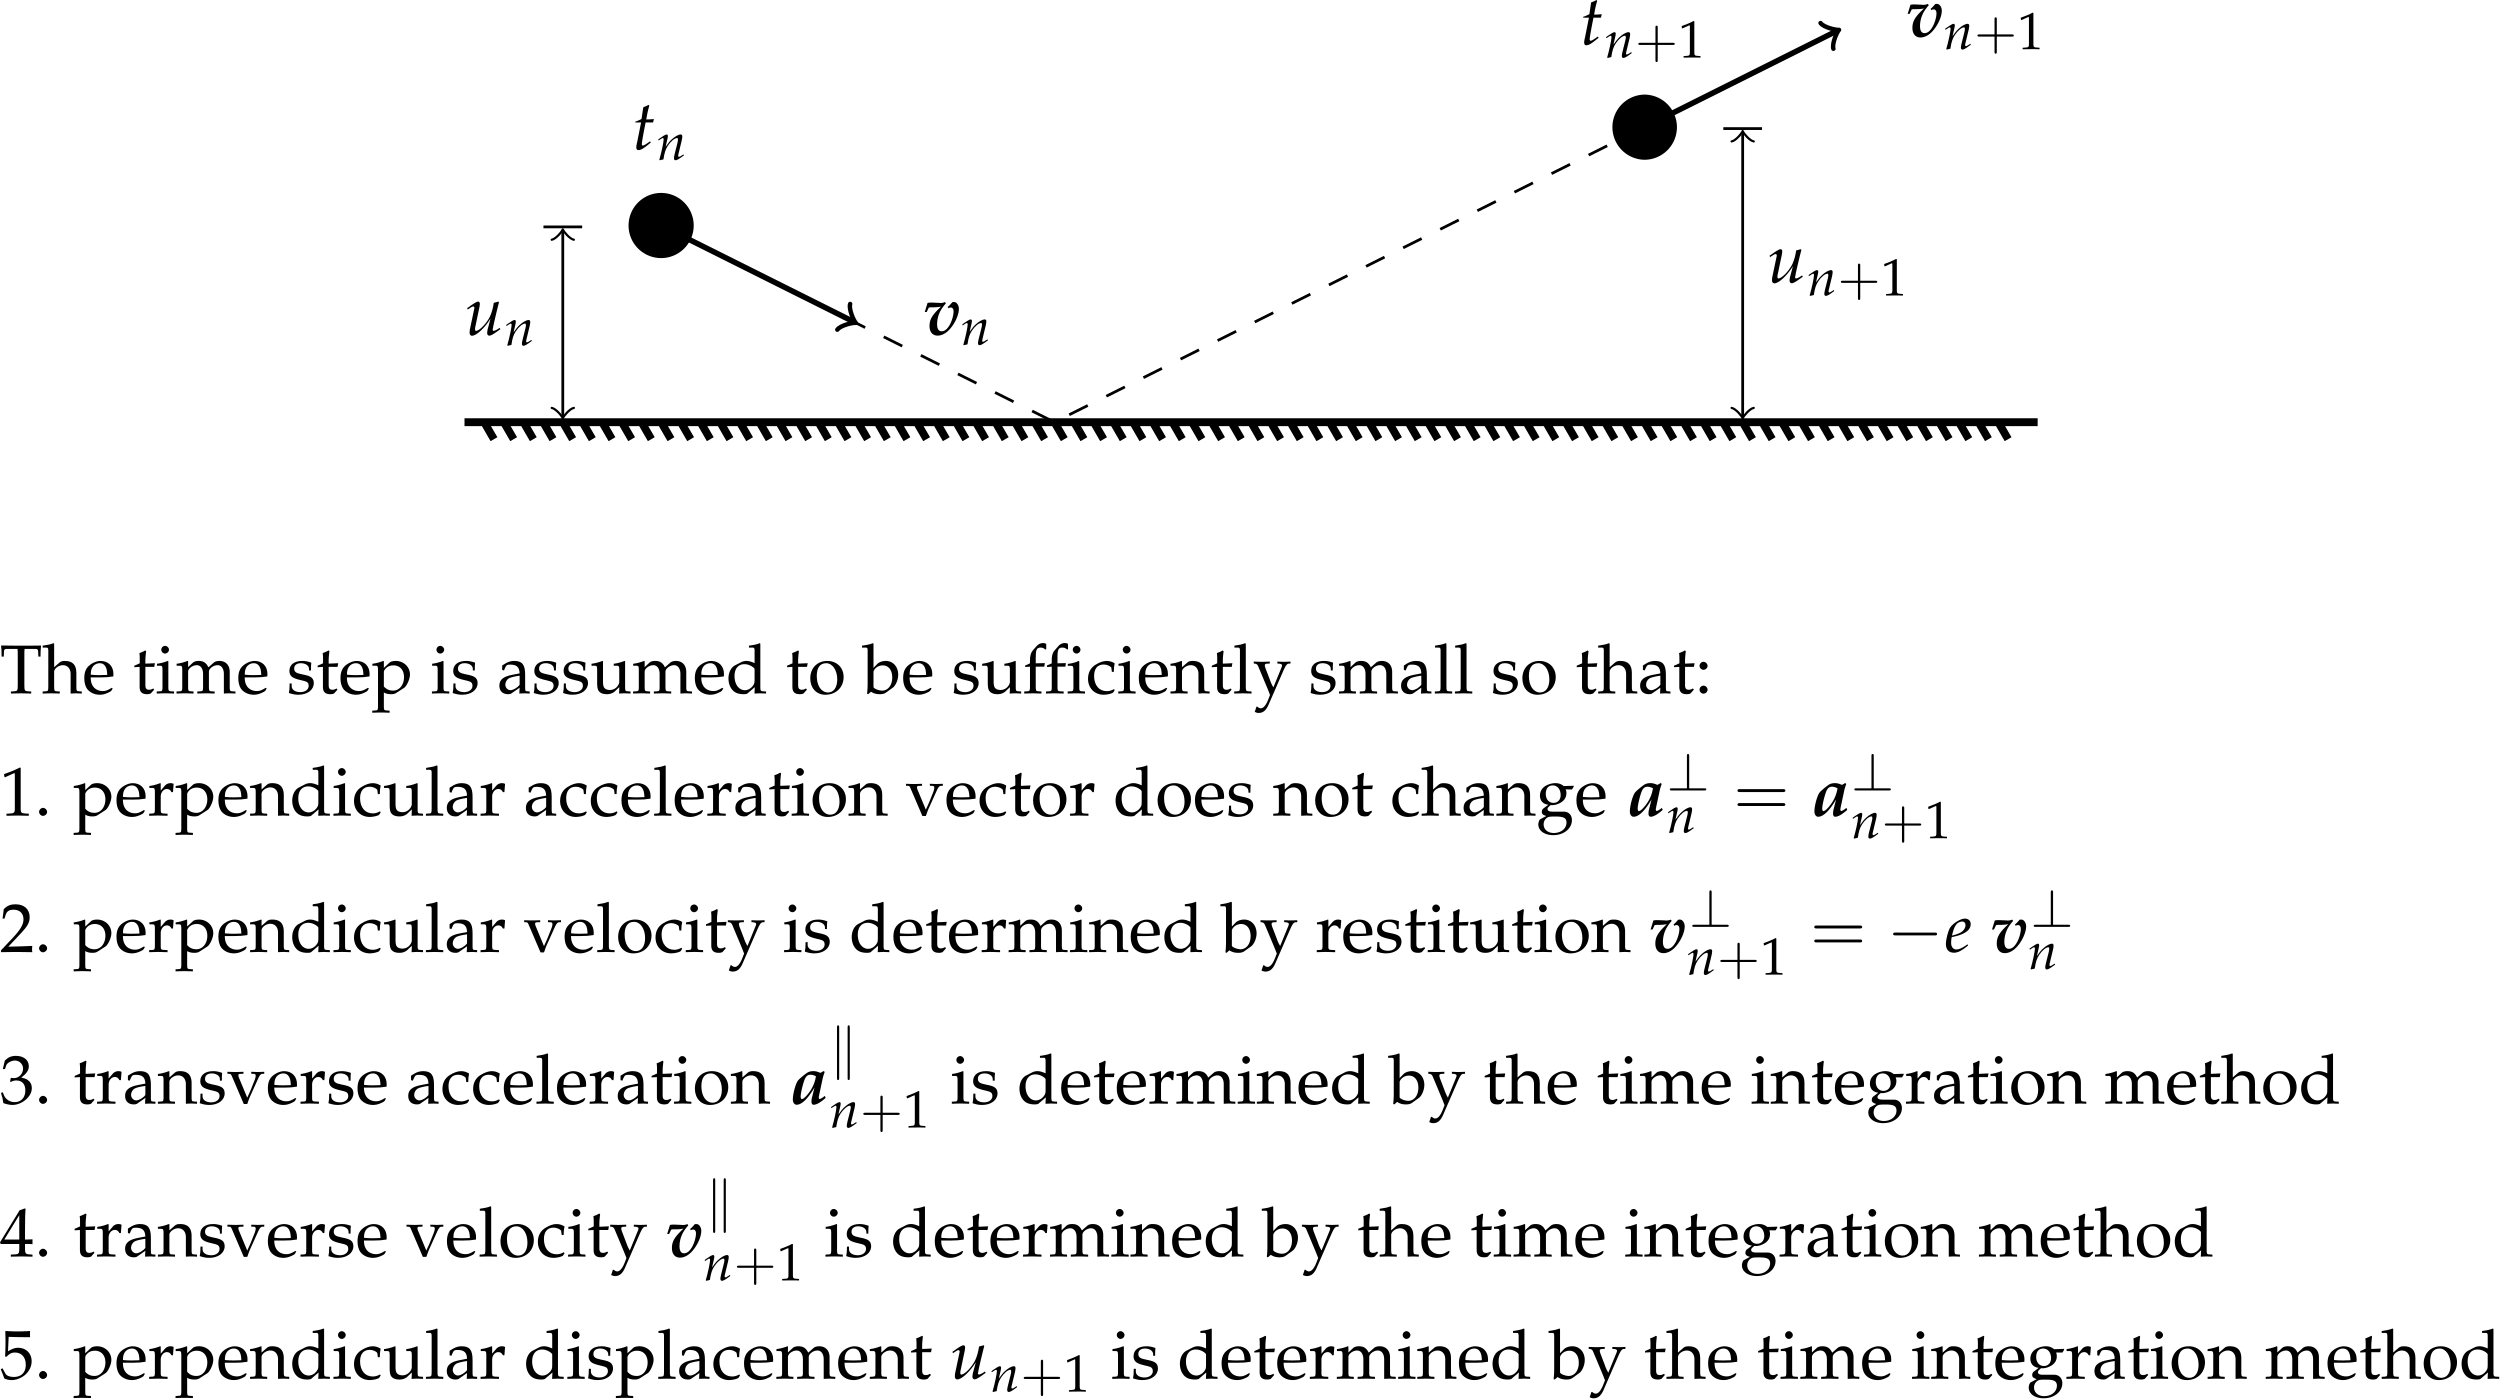 <svg xmlns="http://www.w3.org/2000/svg" xmlns:xlink="http://www.w3.org/1999/xlink" xml:space="preserve" width="720.758" height="403.261" viewBox="0 0 190.701 106.696"><defs><path id="a" d="M1.25-3.89.688-1.063C.672-1 .672-.984.64-.86a2.6 2.6 0 0 0-.079.547c0 .25.11.406.297.406.344 0 .704-.203 1.47-.828l.312-.25-.094-.188-.453.313c-.297.203-.485.297-.594.297-.094 0-.14-.079-.14-.188 0-.266.14-1.078.421-2.516l.125-.625h1.078l.11-.5A9 9 0 0 1 2-4.328c.156-.938.266-1.422.438-1.969l-.11-.14c-.187.125-.469.234-.765.359l-.25 1.687c-.438.22-.704.329-.891.375l-.016.125zm0 0"/><path id="f" d="M3.313-.969a3 3 0 0 0-.11.657c0 .25.11.406.313.406.25 0 .609-.219 1.593-.938L5-1.03l-.25.172c-.25.156-.5.265-.61.265C4.064-.594 4-.656 4-.75s.031-.203.063-.344v-.062c.234-1.094.546-2.407.843-3.563l-.078-.093-.672.171-.093.516c-.157.781-.407 1.453-.72 1.922-.577.906-1.359 1.61-1.765 1.61-.078 0-.125-.079-.125-.25 0-.141.016-.266.078-.516l.563-2.703c.031-.172.047-.297.047-.438 0-.187-.094-.312-.235-.312-.187 0-.578.218-1.312.75l-.281.187.078.203.312-.203c.281-.187.39-.234.485-.234.093 0 .171.093.171.203 0 .031-.015.14-.03.172L.702-.766a4 4 0 0 0-.031.47c0 .233.14.405.344.405C1.64.11 2.844-1 3.688-2.375Zm0 0"/><path id="K" d="m3.266-1.11-.235.173c-.531.375-1 .578-1.36.578-.468 0-.765-.375-.765-.97 0-.25.031-.515.078-.812l.813-.187c.172-.047.453-.14.703-.25.844-.375 1.234-.828 1.234-1.453 0-.469-.343-.782-.843-.782-.641 0-1.75.704-2.141 1.329-.297.5-.594 1.687-.594 2.359C.156-.344.594.109 1.313.109c.562 0 1.125-.28 2.03-1.03zM1.125-2.733c.172-.688.375-1.11.656-1.375.188-.157.485-.282.735-.282.28 0 .468.204.468.516 0 .453-.343.922-.859 1.156-.281.14-.64.25-1.094.36zm0 0"/><path id="b" d="m.188-2.937.046.156.25-.172c.282-.172.297-.188.344-.188.094 0 .14.079.14.188 0 .39-.312 1.86-.624 2.937l.062.079c.188-.047.36-.094.532-.125.14-.954.296-1.454.64-1.97.422-.64.984-1.109 1.328-1.109.078 0 .125.079.125.188 0 .14-.015.297-.078.531l-.406 1.61c-.063.28-.094.453-.094.578 0 .187.078.297.235.297.187 0 .468-.157 1.203-.704l-.079-.14-.187.125c-.219.156-.39.234-.469.234-.047 0-.094-.078-.094-.156 0-.031 0-.125.016-.156l.5-2.078c.047-.22.078-.438.078-.563 0-.172-.078-.281-.234-.281-.313 0-.844.297-1.281.703-.297.265-.5.531-.891 1.078l.281-1.219c.032-.14.047-.219.047-.312 0-.156-.062-.25-.172-.25-.156 0-.453.172-1.015.562zm0 0"/><path id="c" d="M.188-3.234h.28l.282-.594c.016-.063.14-.078.422-.078.656 0 1.016-.031 1.36-.11l-.407.407c-.937.937-1.25 1.547-1.25 2.39 0 .875.438 1.39 1.172 1.39.547 0 1.14-.296 1.625-.796.828-.86 1.437-2.156 1.437-3.062 0-.532-.328-.985-.687-.985-.078 0-.14 0-.266.031-.312.375-.468.532-.656.672l.094.203a.55.55 0 0 1 .36-.109c.233 0 .39.219.39.547 0 .562-.235 1.39-.578 1.984-.344.594-.72.89-1.141.89-.437 0-.656-.358-.656-1.015q0-.586.187-1.218c.235-.688.485-1.094 1.078-1.797l-.14-.188c-.125.078-.406.14-.64.14-.032 0-.079 0-.157-.015-.828-.031-1.016-.047-1.188-.047-.156 0-.296.016-.515.047zm0 0"/><path id="F" d="M4.422-4.422c-.469-.187-.688-.25-1.016-.25-.375 0-.61.063-.89.219-.516.36-1.203.937-1.375 1.187C.797-2.734.438-1.375.438-.578c0 .437.234.75.546.75.735 0 1.641-.875 2.579-2.5l-.376 1.5a2.3 2.3 0 0 0-.062.547c0 .281.11.453.313.453.421 0 .984-.328 1.734-.984l-.125-.297-.188.156c-.187.14-.468.297-.546.297s-.11-.047-.141-.235c0 0 .031-.203.094-.5l.453-2.125c.062-.312.14-.562.312-1.046l-.156-.125Zm-.656.484A5.17 5.17 0 0 1 2.734-1.53c-.406.547-.796.89-1 .89-.093 0-.171-.171-.171-.375 0-.375.218-1.39.468-2.156.219-.687.485-.984.922-.984.266 0 .453.047.813.218m0 0"/><path id="d" d="M3.234-1.812h2.188c.125 0 .266 0 .266-.157 0-.156-.141-.156-.266-.156H3.234v-2.219c0-.11 0-.25-.171-.25-.157 0-.157.14-.157.25v2.219H.703c-.11 0-.265 0-.265.156 0 .157.156.157.265.157h2.203V.39c0 .109 0 .265.156.265.172 0 .172-.156.172-.265zm0 0"/><path id="e" d="M.5-4.203h.078l.985-.438c0-.015.015-.015.015-.015.047 0 .063.078.063.25v3.672c0 .406-.079.484-.485.5l-.422.03v.22C1.891 0 1.891 0 1.984 0H2.5c.094.016.36.016.672.016v-.22l-.39-.03c-.423-.016-.5-.094-.5-.5V-5.22l-.11-.047C1.687-5 1.14-4.78.453-4.53Zm0 0"/><path id="g" d="M2.547-6.406c.031.328.031.562.031 1v4.203c0 .797-.047.875-.5.906l-.484.031v.297C2.187.016 2.53 0 3.047 0c.515 0 .875.016 1.469.031v-.297l-.485-.03c-.453-.032-.5-.11-.5-.907v-4.203c0-.453 0-.672.031-1H5.11c.282 0 .391.093.407.328l.03.781h.313c0-.64.016-1.031.079-1.594-.72 0-1.047 0-1.329.016H2.203c-.094 0-.64 0-1.344-.016H.172c.062.563.078.954.078 1.594h.313l.03-.781C.61-6.312.72-6.406 1-6.406Zm0 0"/><path id="h" d="M.063-6.594h.562c.188 0 .25.11.25.407v5.171c0 .625-.031.704-.36.72l-.452.03v.297C.734.016 1 0 1.297 0c.281 0 .562.016 1.234.031v-.297l-.453-.03c-.328-.017-.36-.095-.36-.72v-2.109c0-.453.657-.937 1.266-.937.672 0 1.11.5 1.11 1.265V.031C4.687 0 4.704 0 4.875 0c.14 0 .14 0 .828.031v-.297l-.406-.03c-.344-.017-.375-.079-.375-.72v-1.921c0-1.172-.547-1.735-1.656-1.735-.375 0-.578.063-.797.25l-.75.656v-3.39l-.094-.078c-.437.172-.766.25-1.562.359Zm0 0"/><path id="i" d="m4.36-.703-.126-.094c-.64.375-.875.469-1.296.469-.657 0-1.188-.297-1.47-.781-.187-.328-.265-.61-.28-1.188H2.64c.687 0 1.125-.031 1.812-.14 0-.141.016-.22.016-.344 0-1.14-.735-1.89-1.86-1.89-.359 0-.796.124-1.203.359C.594-3.844.266-3.22.266-2.187c0 .624.14 1.171.406 1.546.406.532 1.078.844 1.828.844.36 0 .734-.078 1.14-.265.266-.11.47-.235.516-.297Zm-.782-1.953c-.515.015-.75.031-1.11.031-.468 0-.718-.016-1.265-.062 0-.47.047-.688.172-.954.203-.437.64-.703 1.125-.703.328 0 .578.125.766.39.218.329.28.626.312 1.298m0 0"/><path id="j" d="M.984-3.812v2.875c0 .734.329 1.062 1.094 1.062.219 0 .469-.062.531-.125l.47-.531-.126-.172c-.25.14-.406.187-.594.187-.39 0-.546-.187-.546-.687v-2.61h1.28l.095-.53-1.376.062v-.39c0-.407.032-.766.11-1.407l-.125-.11a3.8 3.8 0 0 1-.844.375c.031.297.047.485.047.782v.703l-.781.344v.218zm0 0"/><path id="k" d="m1.875-4.64-.094-.032c-.5.203-1.031.344-1.547.406v.282h.36c.406 0 .437.062.437.718v2.25c0 .625-.031.704-.36.72l-.468.03v.297c1-.031 1-.031 1.25-.031s.25 0 1.25.031v-.297l-.453-.03c-.344-.017-.375-.095-.375-.72Zm-.453-2.204a.557.557 0 0 0-.563.547c0 .297.25.563.547.563.282 0 .563-.266.563-.563 0-.266-.282-.547-.547-.547m0 0"/><path id="l" d="M.172-3.984h.375c.406 0 .437.062.437.718v2.25c0 .625-.03.704-.359.72l-.469.03v.297C1.11 0 1.141 0 1.422 0s.547.016 1.187.031v-.297l-.421-.03c-.329-.017-.36-.095-.36-.72v-2.109c0-.453.656-.937 1.25-.937.547 0 .906.5.906 1.265v1.781c0 .625-.03.704-.359.72l-.469.03v.297c1-.031 1-.031 1.25-.031s.25 0 1.25.031v-.297l-.468-.03c-.329-.017-.36-.095-.36-.72v-2.109c0-.453.656-.937 1.25-.937.547 0 .906.5.906 1.265V.031C7.594 0 7.61 0 7.781 0c.125 0 .125 0 .875.031v-.297l-.469-.03c-.328-.017-.359-.095-.359-.72v-2.062c0-.985-.578-1.594-1.5-1.594-.344 0-.64.094-.812.25l-.766.672c-.312-.656-.719-.922-1.406-.922-.375 0-.656.094-.828.25l-.688.64v-.859l-.094-.03a6.2 6.2 0 0 1-1.562.405zm0 0"/><path id="m" d="M.406-1.422c0 .688-.031.984-.11 1.375.517.172.907.25 1.376.25C2.969.203 3.89-.5 3.89-1.469c0-.312-.079-.547-.266-.75-.266-.25-.594-.36-1.469-.531-.828-.156-1.094-.36-1.094-.812 0-.5.36-.782.97-.782.656 0 1.171.344 1.171.813v.234h.281c0-.578.016-.812.047-1.125-.531-.187-.89-.25-1.297-.25-1.156 0-1.859.547-1.859 1.438 0 .484.219.828.672 1.03.266.126.797.282 1.469.423.453.11.64.312.64.687 0 .547-.5.922-1.203.922-.734 0-1.25-.344-1.25-.844v-.406zm0 0"/><path id="n" d="M.094-3.984h.375c.406 0 .437.062.437.718V1.75c0 .625-.031.703-.375.719L.078 2.5v.297c1-.031 1-.031 1.25-.031s.25 0 1.25.03V2.5l-.469-.031c-.328-.016-.359-.094-.359-.719V-.125c.297.172.61.25 1.063.25.28 0 .546-.062.703-.172l1.14-.734c.39-.25.86-1.281.86-1.922 0-1.11-.907-1.969-2.063-1.969-.375 0-.734.094-.89.25l-.813.75v-.969l-.094-.03a6.2 6.2 0 0 1-1.562.405zm1.656.937c0-.14.047-.25.172-.422.297-.375.703-.562 1.203-.562.938 0 1.531.656 1.531 1.703 0 1.11-.672 1.937-1.562 1.937-.547 0-.953-.171-1.344-.593zm0 0"/><path id="o" d="M3.234-.812 3.188.03c.64-.03.64-.03.765-.03.047 0 .297.016.735.031v-.297l-.375-.03c-.25 0-.282-.079-.282-.579v-1.812c0-1.454-.422-1.985-1.578-1.985-.422 0-.828.11-1.203.328l-.531.328v.641l.265.078.125-.312c.204-.47.313-.532.766-.532.938 0 1.328.36 1.36 1.266l-.985.188C.89-2.437.313-1.97.313-1.11.313-.33.78.125 1.578.125c.172 0 .344-.031.422-.078Zm0-.422c-.296.406-.921.78-1.312.78-.39 0-.75-.358-.75-.796 0-.36.203-.719.5-.906.25-.14.797-.281 1.562-.39zm0 0"/><path id="p" d="m5.016-4.64-.094-.032c-.5.203-1.031.344-1.547.406v.282h.36c.406 0 .437.062.437.718v1.625c0 .22-.14.5-.36.735a1.35 1.35 0 0 1-.984.422c-.36 0-.64-.11-.797-.297-.14-.172-.203-.469-.203-.906v-2.954l-.094-.03a6.2 6.2 0 0 1-1.562.405v.282h.375c.406 0 .437.062.437.718v1.688c0 .687.063 1 .235 1.25.234.297.61.453 1.172.453.453 0 .843-.14 1.125-.39l.656-.626c0 .297 0 .454-.031.922C4.813 0 4.813 0 4.969 0c.14 0 .14 0 .828.031v-.297l-.406-.03c-.344-.017-.375-.079-.375-.72zm0 0"/><path id="q" d="M4.11-4.36c-.563-.234-.844-.312-1.188-.312a1.7 1.7 0 0 0-.766.188l-.875.453C.72-3.734.344-3 .344-2.156c0 .797.281 1.453.765 1.86.344.28.797.421 1.454.421.203 0 .421-.047.484-.078L4.14-.891l-.047.922C4.578.016 4.75 0 4.859 0c.079 0 .22 0 .438.016.062 0 .266 0 .469.015v-.297l-.453-.03c-.344-.017-.375-.095-.375-.72v-6.14l-.079-.078c-.437.172-.765.25-1.562.359v.281h.562c.172 0 .25.11.25.407zm0 2.157c0 .64-.016.75-.157.984-.281.469-.765.766-1.234.766-.875 0-1.5-.844-1.5-2.031 0-1.078.531-1.72 1.437-1.72.375 0 .766.126 1.125.36.203.14.328.281.328.36zm0 0"/><path id="r" d="M2.781-4.672C1.328-4.672.313-3.656.313-2.156c0 1.406.89 2.36 2.187 2.36 1.531 0 2.625-1.079 2.625-2.563 0-1.344-.984-2.313-2.344-2.313m-.172.328c.907 0 1.594 1 1.594 2.344 0 1.156-.516 1.875-1.328 1.875-.969 0-1.625-.969-1.625-2.375 0-1.203.469-1.844 1.36-1.844m0 0"/><path id="s" d="m1.5-7.156-.094-.078c-.437.172-.765.25-1.562.359v.281h.562c.188 0 .25.11.25.407v4.656c0 .625-.015.89-.078 1.594l.156.062.407-.36c.39.25.75.36 1.28.36.392 0 .657-.078.86-.219l1-.718c.438-.329.782-1.157.782-1.875 0-1.157-.75-1.985-1.797-1.985-.47 0-.97.172-1.22.438l-.546.562Zm0 4.078c0-.125.094-.313.25-.485a1.5 1.5 0 0 1 1.078-.468c.844 0 1.375.687 1.375 1.75 0 1.11-.61 1.89-1.453 1.89-.516 0-1.25-.312-1.25-.53zm0 0"/><path id="t" d="M3.406-7.14c-.219-.094-.328-.11-.469-.11-.312 0-.671.156-.89.406l-.578.657c-.282.328-.407.78-.407 1.437v.422l-.687.312v.22l.688-.048v2.828c0 .625-.032.704-.375.72l-.454.03v.297C1.22 0 1.22 0 1.47 0s.25 0 1.25.031v-.297l-.453-.03c-.344-.017-.375-.095-.375-.72v-2.828h1.234l.078-.515-1.312.03v-.843c0-1.14.14-1.422.703-1.422.265 0 .453.063.687.282l.125-.063zm0 0"/><path id="u" d="M3.406-7.14c-.219-.094-.328-.11-.469-.11-.312 0-.671.156-.89.406l-.578.657c-.282.328-.407.78-.407 1.437v.422l-.687.312v.22l.688-.048v2.828c0 .625-.032.704-.375.72l-.454.03v.297C1.22 0 1.22 0 1.484 0 1.72 0 2 .016 2.781.031v-.297l-.515-.03c-.344-.017-.375-.095-.375-.72v-2.828h1.14l.063-.515-1.203.03v-.843c0-1.14.14-1.422.703-1.422.265 0 .453.063.687.282l.125-.063zm1.625 2.53-.093-.062c-.438.219-.97.36-1.563.422v.281h.375c.39 0 .438.078.438.735v2.218c0 .625-.032.704-.375.72l-.454.03v.297C4.36 0 4.36 0 4.61 0s.25 0 1.25.031v-.297l-.468-.03c-.344-.017-.36-.095-.36-.72Zm-.375-2.234a.567.567 0 0 0-.562.547c0 .297.265.563.547.563a.58.58 0 0 0 .562-.563c0-.266-.266-.547-.547-.547m0 0"/><path id="v" d="M3.984-3.094c0-.469.047-.875.125-1.234-.39-.234-.734-.344-1.156-.344-.469 0-1.031.188-1.625.563C.625-3.672.266-2.97.266-2.094c0 1.344.937 2.297 2.28 2.297.517 0 1.267-.187 1.36-.344l.203-.312-.093-.156c-.36.203-.688.297-1.047.297-1.11 0-1.828-.86-1.828-2.188 0-1.062.5-1.656 1.39-1.656.438 0 .922.203 1.094.453l.078.61zm0 0"/><path id="w" d="M4.094.031C4.687 0 4.704 0 4.875 0c.14 0 .14 0 .828.031v-.297l-.406-.03c-.344-.017-.375-.079-.375-.72v-1.921c0-1.172-.547-1.735-1.656-1.735-.375 0-.578.063-.797.25l-.75.656v-.875l-.094-.03a6.2 6.2 0 0 1-1.562.405v.282h.375c.406 0 .437.062.437.718v2.25c0 .625-.031.704-.36.72l-.452.03v.297C.734.016 1 0 1.297 0c.281 0 .562.016 1.234.031v-.297l-.453-.03c-.328-.017-.36-.095-.36-.72v-2.109c0-.453.657-.937 1.266-.937.672 0 1.11.5 1.11 1.265zm0 0"/><path id="x" d="M.234-6.594h.547c.188 0 .25.11.25.407v5.171c0 .625-.031.704-.36.72l-.468.03v.297c1-.031 1-.031 1.25-.031s.25 0 1.25.031v-.297l-.453-.03c-.344-.017-.375-.095-.375-.72v-6.14l-.094-.078c-.437.172-.765.25-1.547.359zm0 0"/><path id="y" d="M2.953-.86a5.5 5.5 0 0 1-.5-1.093l-.64-1.672a1.4 1.4 0 0 1-.094-.422q0-.21.328-.234l.39-.016v-.281c-.968.031-.968.031-1.156.031s-.187 0-1.156-.031v.281l.172.016c.25.031.375.14.516.5l1.093 2.61c.282.671.375.905.563 1.405l-.235.61c-.328.844-.703 1.312-1.093 1.312-.157 0-.328-.078-.5-.234H.516l-.25.75c.187.094.359.156.547.156.656 0 1.093-.36 1.468-1.234l2.031-4.672c.391-.906.579-1.172.829-1.203l.28-.016v-.281c-.78.031-.78.031-.952.031-.157 0-.157 0-.938-.031v.281l.25.016c.281.031.422.11.422.25a.64.64 0 0 1-.062.265zm0 0"/><path id="z" d="M1.219-1.11c-.297 0-.563.282-.563.579s.266.578.563.578c.312 0 .593-.266.593-.578 0-.297-.28-.578-.593-.578m0-3.437c-.297 0-.563.281-.563.578s.266.578.563.578c.312 0 .593-.265.593-.562a.615.615 0 0 0-.593-.594m0 0"/><path id="A" d="M.672-5.531h.094l1.28-.578c.017-.016.032-.016.032-.016.063 0 .078.094.078.328v4.844c0 .516-.11.625-.64.656l-.563.031v.297C2.5 0 2.5 0 2.61 0c.125 0 .344 0 .688.016.11 0 .469 0 .875.015v-.297l-.516-.03C3.094-.329 3-.439 3-.954v-5.922l-.14-.047c-.641.344-1.36.64-2.266.953Zm0 0"/><path id="B" d="M1.234-1.11c-.296 0-.562.282-.562.579s.265.578.547.578c.328 0 .61-.266.61-.578 0-.297-.282-.578-.595-.578m0 0"/><path id="C" d="M.234-3.984h.36c.406 0 .437.062.437.718v2.25c0 .625-.031.704-.36.72l-.468.03v.297C.922.016 1.187 0 1.438 0c.203 0 .203 0 1.421.031v-.297l-.515-.03c-.453-.032-.469-.063-.469-.72v-1.718c0-.594.39-1.094.89-1.094.297 0 .5.14.657.453h.219l.093-1.187c-.109-.079-.296-.11-.468-.11a1.09 1.09 0 0 0-.828.406l-.563.657v-1.032l-.094-.03c-.5.202-1.031.343-1.547.405zm0 0"/><path id="D" d="M5.375-4.297v-.281c-.594.016-.781.031-.937.031s-.344-.016-.938-.031v.281l.406.016c.156.015.235.11.235.265 0 .157-.063.422-.188.72l-.422 1.062c-.11.297-.234.562-.61 1.39l-1.187-2.86a1 1 0 0 1-.093-.39c0-.11.093-.172.25-.187l.484-.016v-.281c-.969.031-.969.031-1.156.031-.188 0-.672-.016-1.156-.031v.281l.343.016c.14.031.188.078.297.328L2.422.062h.5c.062-.156.156-.421.156-.437.11-.297.235-.64.25-.64L4.5-3.61c.219-.47.36-.641.563-.672Zm0 0"/><path id="E" d="m5.172-3.766.25-.406-.031-.125-1.422.047c-.375-.312-.735-.422-1.219-.422-.437 0-.953.14-1.36.375-.546.313-.843.813-.843 1.422 0 .734.453 1.234 1.203 1.313l-.797.609a.8.8 0 0 0-.14.437c0 .282.171.438.656.579L.594.53c-.14.078-.281.453-.281.75 0 .907.89 1.547 2.156 1.547 1.515 0 2.687-.953 2.687-2.172 0-.718-.468-1.219-1.172-1.219H2.391c-.516 0-.75-.109-.75-.39 0-.125.078-.235.328-.453.062-.047.078-.063.125-.11.094.016.156.016.234.016.438 0 .969-.187 1.375-.469.438-.328.656-.734.656-1.265a1.1 1.1 0 0 0-.109-.532zM2.39-4.344c.687 0 1.14.563 1.14 1.407 0 .656-.422 1.109-1.031 1.109-.672 0-1.11-.531-1.11-1.297s.36-1.219 1-1.219m.47 4.485c1.125 0 1.516.234 1.516.875 0 .859-.781 1.5-1.828 1.5-.875 0-1.469-.516-1.469-1.25 0-.453.25-.86.656-1.032.157-.078.438-.093 1.125-.093m0 0"/><path id="I" d="M.156-.234V.03C2.031 0 2.031 0 2.375 0c.36 0 .36 0 2.297.031C4.64-.172 4.64-.28 4.64-.422c0-.125 0-.219.03-.453-1.155.063-1.609.063-3.452.11L3.03-2.688C4-3.72 4.297-4.266 4.297-5.017c0-1.14-.781-1.859-2.047-1.859-.719 0-1.203.203-1.687.703L.39-4.812h.28l.141-.47c.157-.577.516-.812 1.188-.812.844 0 1.406.532 1.406 1.375 0 .75-.422 1.485-1.547 2.688zm0 0"/><path id="L" d="M.422-4.969h.312l.188-.547c.11-.343.734-.687 1.25-.687.656 0 1.172.531 1.172 1.156 0 .75-.578 1.375-1.297 1.375-.078 0-.188 0-.313-.015l-.156-.016-.11.531.063.063c.375-.172.578-.22.844-.22.828 0 1.297.532 1.297 1.438 0 1.016-.594 1.688-1.531 1.688-.453 0-.86-.156-1.157-.438-.25-.218-.375-.453-.562-.984l-.266.094C.36-.921.438-.563.5-.062c.531.187.969.265 1.328.265.797 0 1.719-.453 2.266-1.125q.515-.61.515-1.312c0-.485-.203-.891-.562-1.141-.25-.187-.484-.266-.969-.36.797-.609 1.094-1.078 1.094-1.656 0-.89-.75-1.484-1.844-1.484-.687 0-1.125.203-1.61.672zm0 0"/><path id="N" d="M2.797-1.797v.734c0 .61-.11.75-.61.766l-.609.031v.297C2.906 0 2.906 0 3.141 0s.234 0 1.562.031v-.297l-.469-.03c-.5-.032-.609-.157-.609-.766v-.735c.594 0 .797 0 1.078.031v-.703c-.469.031-.656.031-.812.031h-.266v-1.39c0-1.781.031-2.625.078-3.047l-.125-.047-.734.266L.016-2.031l.109.234zm0-.64H.64l2.156-3.516zm0 0"/><path id="O" d="M1.266-6.031a68 68 0 0 0 3.047.047l.046-.047c-.015-.172-.015-.266-.015-.39 0-.141 0-.22.015-.391l-.046-.063a26 26 0 0 1-1.735.063c-.547 0-1-.016-1.734-.063l-.063.063c.016.609.031 1.046.031 1.359 0 .844-.03 1.797-.062 2.25l.203.047c.469-.469.735-.61 1.219-.61.953 0 1.562.688 1.562 1.766C3.734-.89 3.094-.25 2-.25 1.469-.25.969-.422.828-.687L.375-1.5l-.25.14c.234.563.36.876.5 1.313.266.156.672.25 1.094.25.672 0 1.375-.297 1.937-.766.594-.546.922-1.218.922-1.953 0-1.14-.812-1.937-1.953-1.937-.469 0-.828.14-1.453.5zm0 0"/><path id="G" d="M3.234-4.984c0-.141 0-.282-.171-.282-.157 0-.157.157-.157.282v4.672H.72c-.125 0-.281 0-.281.156S.594 0 .718 0h4.704c.14 0 .281 0 .281-.156s-.14-.156-.281-.156H3.234zm0 0"/><path id="M" d="M1.36-5.656c0-.125 0-.266-.157-.266-.156 0-.156.172-.156.297v7.313c0 .125 0 .28.156.28s.156-.14.156-.265zm1.53.031c0-.125 0-.297-.156-.297s-.156.14-.156.266v7.36c0 .124 0 .265.156.265.157 0 .157-.172.157-.282zm0 0"/><path id="H" d="M7.125-3.39c.156 0 .36 0 .36-.204 0-.219-.204-.219-.344-.219H.92c-.14 0-.343 0-.343.22 0 .202.203.202.36.202zm.016 2.015c.14 0 .343 0 .343-.219 0-.203-.203-.203-.359-.203H.938c-.157 0-.36 0-.36.203 0 .219.203.219.344.219zm0 0"/><path id="J" d="M6.844-2.39c.172 0 .36 0 .36-.204s-.188-.203-.36-.203H1.219c-.172 0-.36 0-.36.203s.188.203.36.203zm0 0"/></defs><path fill="none" stroke="#000" stroke-miterlimit="10" stroke-width=".6" d="M35.433 32.203h120m-120 0h1.498m0 0 .75 1.298m.75-1.298.751 1.298m.75-1.298.749 1.298m.75-1.298.75 1.298m.75-1.298.751 1.298m.75-1.298.749 1.298m.75-1.298.75 1.298m.75-1.298.751 1.298m.75-1.298.749 1.298m.75-1.298.75 1.298m.75-1.298.751 1.298m.75-1.298.749 1.298m.75-1.298.75 1.298m.75-1.298.751 1.298m.75-1.298.749 1.298m.75-1.298.75 1.298m.75-1.298.751 1.298m.75-1.298.749 1.298m.75-1.298.75 1.298m.75-1.298.751 1.298m.75-1.298.75 1.298m.75-1.298.75 1.298m.75-1.298.75 1.298m.75-1.298.75 1.298m.75-1.298.75 1.298m.75-1.298.75 1.298m.75-1.298.75 1.298m.75-1.298.75 1.298m.75-1.298.75 1.298m.75-1.298.75 1.298m.749-1.298.75 1.298m.75-1.298.751 1.298m.75-1.298.75 1.298m.749-1.298.75 1.298m.75-1.298.751 1.298m.75-1.298.75 1.298m.749-1.298.75 1.298m.75-1.298.751 1.298m.75-1.298.75 1.298m.751-1.298.748 1.298m.75-1.298.751 1.298m.75-1.298.75 1.298m.751-1.298.748 1.298m.75-1.298.751 1.298m.75-1.298.75 1.298m.751-1.298.748 1.298m.75-1.298.751 1.298m.75-1.298.75 1.298m.751-1.298.748 1.298m.75-1.298.751 1.298m.75-1.298.75 1.298m.751-1.298.748 1.298m.75-1.298.751 1.298m.75-1.298.75 1.298m.751-1.298.748 1.298m.75-1.298.75 1.298m.751-1.298.75 1.298m.751-1.298.748 1.298m.75-1.298.75 1.298m.751-1.298.75 1.298m.75-1.298.751 1.298m.749-1.298.75 1.298m.75-1.298.75 1.298m.75-1.298.751 1.298m.749-1.298.75 1.298m.75-1.298.75 1.298m.75-1.298.751 1.298m.749-1.298.75 1.298m.75-1.298.75 1.298m.75-1.298.751 1.298m.749-1.298.75 1.298m.75-1.298.75 1.298m.75-1.298.751 1.298m.748-1.298.75 1.298m.751-1.298.75 1.298m.75-1.298.751 1.298m.748-1.298.75 1.298m.751-1.298.75 1.298m.75-1.298h1.502"/><path d="M52.916 17.202a2.484 2.484 0 1 0-4.969 0 2.484 2.484 0 0 0 4.969 0m75.001-7.499a2.486 2.486 0 0 0-2.485-2.487 2.486 2.486 0 0 0 0 4.971 2.484 2.484 0 0 0 2.485-2.484m0 0"/><path fill="none" stroke="#000" stroke-dasharray="1.582, 1.582" stroke-miterlimit="10" stroke-width=".211" d="m50.431 17.202 30 15 45.001-22.5"/><path fill="none" stroke="#000" stroke-miterlimit="10" stroke-width=".422" d="m50.431 17.202 14.666 7.332"/><path fill="none" stroke="#000" stroke-linecap="round" stroke-linejoin="round" stroke-miterlimit="10" stroke-width=".338" d="M64.85 23.186c-.121.399.276 1.288.43 1.44-.214-.03-1.165.185-1.409.522"/><use xlink:href="#a" x="100.2" y="30.542" transform="translate(-4.765 -4.756)scale(.529)"/><use xlink:href="#b" x="103.737" y="32.036" transform="translate(-4.765 -4.756)scale(.529)"/><use xlink:href="#c" x="142.167" y="57.213" transform="translate(-4.765 -4.756)scale(.529)"/><use xlink:href="#b" x="147.577" y="58.707" transform="translate(-4.765 -4.756)scale(.529)"/><path fill="none" stroke="#000" stroke-miterlimit="10" stroke-width=".422" d="m125.432 9.703 14.666-7.334"/><path fill="none" stroke="#000" stroke-linecap="round" stroke-linejoin="round" stroke-miterlimit="10" stroke-width=".338" d="M138.872 1.757c.244.337 1.195.552 1.41.52-.155.154-.552 1.043-.43 1.442"/><use xlink:href="#a" x="236.879" y="15.426" transform="translate(-4.765 -4.756)scale(.529)"/><use xlink:href="#b" x="240.415" y="17.284" transform="translate(-4.765 -4.756)scale(.529)"/><use xlink:href="#d" x="244.814" y="17.284" transform="translate(-4.765 -4.756)scale(.529)"/><use xlink:href="#e" x="251.042" y="17.284" transform="translate(-4.765 -4.756)scale(.529)"/><use xlink:href="#c" x="283.899" y="14.222" transform="translate(-4.765 -4.756)scale(.529)"/><use xlink:href="#b" x="289.309" y="16.079" transform="translate(-4.765 -4.756)scale(.529)"/><use xlink:href="#d" x="293.708" y="16.079" transform="translate(-4.765 -4.756)scale(.529)"/><use xlink:href="#e" x="299.935" y="16.079" transform="translate(-4.765 -4.756)scale(.529)"/><path fill="none" stroke="#000" stroke-miterlimit="10" stroke-width=".211" d="M42.93 31.748V17.655"/><path fill="none" stroke="#000" stroke-linecap="round" stroke-linejoin="round" stroke-miterlimit="10" stroke-width=".169" d="M43.775 31.115c-.316.054-.791.633-.845.792-.052-.16-.527-.738-.844-.792"/><path fill="none" stroke="#000" stroke-linecap="square" stroke-miterlimit="10" stroke-width=".211" d="M41.56 32.097h2.742"/><path fill="none" stroke="#000" stroke-linecap="round" stroke-linejoin="round" stroke-miterlimit="10" stroke-width=".169" d="M42.086 18.287c.317-.052.792-.632.844-.79.054.158.529.738.845.79"/><path fill="none" stroke="#000" stroke-linecap="square" stroke-miterlimit="10" stroke-width=".211" d="M44.302 17.307H41.56"/><use xlink:href="#f" x="76.054" y="57.295" transform="translate(-4.765 -4.756)scale(.529)"/><use xlink:href="#b" x="81.812" y="58.789" transform="translate(-4.765 -4.756)scale(.529)"/><path fill="none" stroke="#000" stroke-miterlimit="10" stroke-width=".211" d="M132.932 31.748V10.155"/><path fill="none" stroke="#000" stroke-linecap="round" stroke-linejoin="round" stroke-miterlimit="10" stroke-width=".169" d="M133.775 31.115c-.316.054-.79.633-.843.792-.052-.16-.528-.738-.844-.792"/><path fill="none" stroke="#000" stroke-linecap="square" stroke-miterlimit="10" stroke-width=".211" d="M131.561 32.097h2.741"/><path fill="none" stroke="#000" stroke-linecap="round" stroke-linejoin="round" stroke-miterlimit="10" stroke-width=".169" d="M132.088 10.788c.316-.052.792-.633.844-.792.053.16.527.74.843.792"/><path fill="none" stroke="#000" stroke-linecap="square" stroke-miterlimit="10" stroke-width=".211" d="M134.302 9.808h-2.74"/><use xlink:href="#f" x="263.857" y="49.737" transform="translate(-4.765 -4.756)scale(.529)"/><use xlink:href="#b" x="269.616" y="51.595" transform="translate(-4.765 -4.756)scale(.529)"/><use xlink:href="#d" x="274.015" y="51.595" transform="translate(-4.765 -4.756)scale(.529)"/><use xlink:href="#e" x="280.242" y="51.595" transform="translate(-4.765 -4.756)scale(.529)"/><g transform="translate(-4.765 -4.756)scale(.529)"><use xlink:href="#g" x="8.99" y="108.967"/><use xlink:href="#h" x="15.097" y="108.967"/><use xlink:href="#i" x="20.895" y="108.967"/></g><g transform="translate(-4.765 -4.756)scale(.529)"><use xlink:href="#j" x="28.158" y="108.967"/><use xlink:href="#k" x="31.406" y="108.967"/><use xlink:href="#l" x="34.305" y="108.967"/><use xlink:href="#i" x="43.102" y="108.967"/></g><g transform="translate(-4.765 -4.756)scale(.529)"><use xlink:href="#m" x="50.365" y="108.967"/><use xlink:href="#j" x="54.589" y="108.967"/><use xlink:href="#i" x="57.837" y="108.967"/><use xlink:href="#n" x="62.609" y="108.967"/></g><g transform="translate(-4.765 -4.756)scale(.529)"><use xlink:href="#k" x="71.087" y="108.967"/><use xlink:href="#m" x="73.986" y="108.967"/></g><g transform="translate(-4.765 -4.756)scale(.529)"><use xlink:href="#o" x="80.701" y="108.967"/><use xlink:href="#m" x="85.682" y="108.967"/><use xlink:href="#m" x="89.906" y="108.967"/><use xlink:href="#p" x="94.13" y="108.967"/><use xlink:href="#l" x="100.138" y="108.967"/><use xlink:href="#i" x="108.935" y="108.967"/><use xlink:href="#q" x="113.707" y="108.967"/></g><g transform="translate(-4.765 -4.756)scale(.529)"><use xlink:href="#j" x="122.285" y="108.967"/><use xlink:href="#r" x="125.532" y="108.967"/></g><g transform="translate(-4.765 -4.756)scale(.529)"><use xlink:href="#s" x="133.463" y="108.967"/><use xlink:href="#i" x="138.972" y="108.967"/></g><g transform="translate(-4.765 -4.756)scale(.529)"><use xlink:href="#m" x="146.235" y="108.967"/><use xlink:href="#p" x="150.459" y="108.967"/><use xlink:href="#t" x="156.466" y="108.967"/></g><g transform="translate(-4.765 -4.756)scale(.529)"><use xlink:href="#u" x="159.605" y="108.967"/><use xlink:href="#v" x="165.632" y="108.967"/><use xlink:href="#k" x="170.055" y="108.967"/><use xlink:href="#i" x="172.954" y="108.967"/><use xlink:href="#w" x="177.727" y="108.967"/><use xlink:href="#j" x="183.525" y="108.967"/><use xlink:href="#x" x="186.773" y="108.967"/><use xlink:href="#y" x="189.672" y="108.967"/></g><g transform="translate(-4.765 -4.756)scale(.529)"><use xlink:href="#m" x="197.702" y="108.967"/><use xlink:href="#l" x="201.926" y="108.967"/><use xlink:href="#o" x="210.723" y="108.967"/><use xlink:href="#x" x="215.704" y="108.967"/><use xlink:href="#x" x="218.603" y="108.967"/></g><g transform="translate(-4.765 -4.756)scale(.529)"><use xlink:href="#m" x="223.993" y="108.967"/><use xlink:href="#r" x="228.217" y="108.967"/></g><g transform="translate(-4.765 -4.756)scale(.529)"><use xlink:href="#j" x="236.147" y="108.967"/><use xlink:href="#h" x="239.395" y="108.967"/><use xlink:href="#o" x="245.193" y="108.967"/><use xlink:href="#j" x="250.175" y="108.967"/><use xlink:href="#z" x="253.422" y="108.967"/></g><g transform="translate(-4.765 -4.756)scale(.529)"><use xlink:href="#A" x="8.99" y="126.591"/><use xlink:href="#B" x="13.971" y="126.591"/></g><g transform="translate(-4.765 -4.756)scale(.529)"><use xlink:href="#n" x="19.55" y="126.591"/><use xlink:href="#i" x="25.538" y="126.591"/><use xlink:href="#C" x="30.31" y="126.591"/><use xlink:href="#n" x="34.245" y="126.591"/><use xlink:href="#i" x="40.233" y="126.591"/><use xlink:href="#w" x="45.005" y="126.591"/><use xlink:href="#q" x="50.803" y="126.591"/><use xlink:href="#k" x="56.89" y="126.591"/><use xlink:href="#v" x="59.789" y="126.591"/><use xlink:href="#p" x="64.213" y="126.591"/><use xlink:href="#x" x="70.22" y="126.591"/><use xlink:href="#o" x="73.119" y="126.591"/><use xlink:href="#C" x="78.101" y="126.591"/></g><g transform="translate(-4.765 -4.756)scale(.529)"><use xlink:href="#o" x="84.526" y="126.591"/><use xlink:href="#v" x="89.508" y="126.591"/><use xlink:href="#v" x="93.931" y="126.591"/><use xlink:href="#i" x="98.355" y="126.591"/><use xlink:href="#x" x="103.127" y="126.591"/><use xlink:href="#i" x="106.026" y="126.591"/><use xlink:href="#C" x="110.798" y="126.591"/><use xlink:href="#o" x="114.733" y="126.591"/><use xlink:href="#j" x="119.714" y="126.591"/><use xlink:href="#k" x="122.962" y="126.591"/><use xlink:href="#r" x="125.861" y="126.591"/><use xlink:href="#w" x="131.301" y="126.591"/></g><g transform="translate(-4.765 -4.756)scale(.529)"><use xlink:href="#D" x="139.59" y="126.591"/><use xlink:href="#i" x="145.219" y="126.591"/><use xlink:href="#v" x="149.991" y="126.591"/><use xlink:href="#j" x="154.414" y="126.591"/><use xlink:href="#r" x="157.662" y="126.591"/><use xlink:href="#C" x="163.101" y="126.591"/></g><g transform="translate(-4.765 -4.756)scale(.529)"><use xlink:href="#q" x="169.527" y="126.591"/><use xlink:href="#r" x="175.614" y="126.591"/><use xlink:href="#i" x="181.054" y="126.591"/><use xlink:href="#m" x="185.826" y="126.591"/></g><g transform="translate(-4.765 -4.756)scale(.529)"><use xlink:href="#w" x="192.541" y="126.591"/><use xlink:href="#r" x="198.339" y="126.591"/><use xlink:href="#j" x="203.779" y="126.591"/></g><g transform="translate(-4.765 -4.756)scale(.529)"><use xlink:href="#v" x="209.517" y="126.591"/><use xlink:href="#h" x="213.941" y="126.591"/><use xlink:href="#o" x="219.739" y="126.591"/><use xlink:href="#w" x="224.72" y="126.591"/><use xlink:href="#E" x="230.518" y="126.591"/><use xlink:href="#i" x="236.058" y="126.591"/></g><use xlink:href="#F" x="243.592" y="126.591" transform="translate(-4.765 -4.756)scale(.529)"/><use xlink:href="#G" x="249.351" y="122.975" transform="translate(-4.765 -4.756)scale(.529)"/><use xlink:href="#b" x="249.351" y="129.052" transform="translate(-4.765 -4.756)scale(.529)"/><use xlink:href="#H" x="258.968" y="126.591" transform="translate(-4.765 -4.756)scale(.529)"/><use xlink:href="#F" x="270.204" y="126.591" transform="translate(-4.765 -4.756)scale(.529)"/><use xlink:href="#G" x="275.962" y="122.975" transform="translate(-4.765 -4.756)scale(.529)"/><use xlink:href="#b" x="275.962" y="129.854" transform="translate(-4.765 -4.756)scale(.529)"/><use xlink:href="#d" x="280.361" y="129.854" transform="translate(-4.765 -4.756)scale(.529)"/><use xlink:href="#e" x="286.589" y="129.854" transform="translate(-4.765 -4.756)scale(.529)"/><g transform="translate(-4.765 -4.756)scale(.529)"><use xlink:href="#I" x="8.99" y="146.261"/><use xlink:href="#B" x="13.971" y="146.261"/></g><g transform="translate(-4.765 -4.756)scale(.529)"><use xlink:href="#n" x="19.55" y="146.261"/><use xlink:href="#i" x="25.538" y="146.261"/><use xlink:href="#C" x="30.31" y="146.261"/><use xlink:href="#n" x="34.245" y="146.261"/><use xlink:href="#i" x="40.233" y="146.261"/><use xlink:href="#w" x="45.005" y="146.261"/><use xlink:href="#q" x="50.803" y="146.261"/><use xlink:href="#k" x="56.89" y="146.261"/><use xlink:href="#v" x="59.789" y="146.261"/><use xlink:href="#p" x="64.213" y="146.261"/><use xlink:href="#x" x="70.22" y="146.261"/><use xlink:href="#o" x="73.119" y="146.261"/><use xlink:href="#C" x="78.101" y="146.261"/></g><g transform="translate(-4.765 -4.756)scale(.529)"><use xlink:href="#D" x="84.526" y="146.261"/><use xlink:href="#i" x="90.155" y="146.261"/><use xlink:href="#x" x="94.927" y="146.261"/><use xlink:href="#r" x="97.827" y="146.261"/><use xlink:href="#v" x="103.266" y="146.261"/><use xlink:href="#k" x="107.689" y="146.261"/><use xlink:href="#j" x="110.589" y="146.261"/><use xlink:href="#y" x="113.836" y="146.261"/></g><g transform="translate(-4.765 -4.756)scale(.529)"><use xlink:href="#k" x="121.866" y="146.261"/><use xlink:href="#m" x="124.765" y="146.261"/></g><g transform="translate(-4.765 -4.756)scale(.529)"><use xlink:href="#q" x="131.48" y="146.261"/><use xlink:href="#i" x="137.567" y="146.261"/><use xlink:href="#j" x="142.339" y="146.261"/><use xlink:href="#i" x="145.587" y="146.261"/><use xlink:href="#C" x="150.359" y="146.261"/><use xlink:href="#l" x="154.295" y="146.261"/><use xlink:href="#k" x="163.091" y="146.261"/><use xlink:href="#w" x="165.991" y="146.261"/><use xlink:href="#i" x="171.789" y="146.261"/><use xlink:href="#q" x="176.561" y="146.261"/></g><g transform="translate(-4.765 -4.756)scale(.529)"><use xlink:href="#s" x="185.139" y="146.261"/><use xlink:href="#y" x="190.648" y="146.261"/></g><use xlink:href="#C" x="198.678" y="146.261" transform="translate(-4.765 -4.756)scale(.529)"/><g transform="translate(-4.765 -4.756)scale(.529)"><use xlink:href="#i" x="202.434" y="146.261"/><use xlink:href="#m" x="207.206" y="146.261"/><use xlink:href="#j" x="211.43" y="146.261"/><use xlink:href="#k" x="214.678" y="146.261"/><use xlink:href="#j" x="217.577" y="146.261"/><use xlink:href="#p" x="220.825" y="146.261"/><use xlink:href="#j" x="226.832" y="146.261"/><use xlink:href="#k" x="230.08" y="146.261"/><use xlink:href="#r" x="232.979" y="146.261"/><use xlink:href="#w" x="238.419" y="146.261"/></g><use xlink:href="#c" x="246.829" y="146.261" transform="translate(-4.765 -4.756)scale(.529)"/><use xlink:href="#G" x="252.588" y="142.645" transform="translate(-4.765 -4.756)scale(.529)"/><use xlink:href="#b" x="252.239" y="149.524" transform="translate(-4.765 -4.756)scale(.529)"/><use xlink:href="#d" x="256.638" y="149.524" transform="translate(-4.765 -4.756)scale(.529)"/><use xlink:href="#e" x="262.866" y="149.524" transform="translate(-4.765 -4.756)scale(.529)"/><use xlink:href="#H" x="270.042" y="146.261" transform="translate(-4.765 -4.756)scale(.529)"/><use xlink:href="#J" x="281.128" y="146.261" transform="translate(-4.765 -4.756)scale(.529)"/><use xlink:href="#K" x="289.446" y="146.261" transform="translate(-4.765 -4.756)scale(.529)"/><use xlink:href="#c" x="296.061" y="146.261" transform="translate(-4.765 -4.756)scale(.529)"/><use xlink:href="#G" x="301.82" y="142.645" transform="translate(-4.765 -4.756)scale(.529)"/><use xlink:href="#b" x="301.471" y="148.722" transform="translate(-4.765 -4.756)scale(.529)"/><g transform="translate(-4.765 -4.756)scale(.529)"><use xlink:href="#L" x="8.99" y="168.119"/><use xlink:href="#B" x="13.971" y="168.119"/></g><g transform="translate(-4.765 -4.756)scale(.529)"><use xlink:href="#j" x="19.55" y="168.119"/><use xlink:href="#C" x="22.798" y="168.119"/><use xlink:href="#o" x="26.733" y="168.119"/><use xlink:href="#w" x="31.715" y="168.119"/><use xlink:href="#m" x="37.513" y="168.119"/><use xlink:href="#D" x="41.737" y="168.119"/><use xlink:href="#i" x="47.366" y="168.119"/><use xlink:href="#C" x="52.138" y="168.119"/><use xlink:href="#m" x="56.073" y="168.119"/><use xlink:href="#i" x="60.297" y="168.119"/></g><g transform="translate(-4.765 -4.756)scale(.529)"><use xlink:href="#o" x="67.56" y="168.119"/><use xlink:href="#v" x="72.541" y="168.119"/><use xlink:href="#v" x="76.965" y="168.119"/><use xlink:href="#i" x="81.388" y="168.119"/><use xlink:href="#x" x="86.16" y="168.119"/><use xlink:href="#i" x="89.059" y="168.119"/><use xlink:href="#C" x="93.832" y="168.119"/><use xlink:href="#o" x="97.767" y="168.119"/><use xlink:href="#j" x="102.748" y="168.119"/><use xlink:href="#k" x="105.996" y="168.119"/><use xlink:href="#r" x="108.895" y="168.119"/><use xlink:href="#w" x="114.335" y="168.119"/></g><use xlink:href="#F" x="122.896" y="168.119" transform="translate(-4.765 -4.756)scale(.529)"/><use xlink:href="#M" x="128.655" y="162.761" transform="translate(-4.765 -4.756)scale(.529)"/><use xlink:href="#b" x="128.655" y="171.571" transform="translate(-4.765 -4.756)scale(.529)"/><use xlink:href="#d" x="133.054" y="171.571" transform="translate(-4.765 -4.756)scale(.529)"/><use xlink:href="#e" x="139.281" y="171.571" transform="translate(-4.765 -4.756)scale(.529)"/><g transform="translate(-4.765 -4.756)scale(.529)"><use xlink:href="#k" x="146.056" y="168.119"/><use xlink:href="#m" x="148.955" y="168.119"/></g><g transform="translate(-4.765 -4.756)scale(.529)"><use xlink:href="#q" x="155.67" y="168.119"/><use xlink:href="#i" x="161.757" y="168.119"/><use xlink:href="#j" x="166.529" y="168.119"/><use xlink:href="#i" x="169.777" y="168.119"/><use xlink:href="#C" x="174.549" y="168.119"/><use xlink:href="#l" x="178.484" y="168.119"/><use xlink:href="#k" x="187.281" y="168.119"/><use xlink:href="#w" x="190.18" y="168.119"/><use xlink:href="#i" x="195.979" y="168.119"/><use xlink:href="#q" x="200.751" y="168.119"/></g><g transform="translate(-4.765 -4.756)scale(.529)"><use xlink:href="#s" x="209.328" y="168.119"/><use xlink:href="#y" x="214.838" y="168.119"/></g><g transform="translate(-4.765 -4.756)scale(.529)"><use xlink:href="#j" x="222.868" y="168.119"/><use xlink:href="#h" x="226.115" y="168.119"/><use xlink:href="#i" x="231.914" y="168.119"/></g><g transform="translate(-4.765 -4.756)scale(.529)"><use xlink:href="#j" x="239.176" y="168.119"/><use xlink:href="#k" x="242.424" y="168.119"/><use xlink:href="#l" x="245.323" y="168.119"/><use xlink:href="#i" x="254.12" y="168.119"/></g><g transform="translate(-4.765 -4.756)scale(.529)"><use xlink:href="#k" x="261.383" y="168.119"/><use xlink:href="#w" x="264.282" y="168.119"/><use xlink:href="#j" x="270.08" y="168.119"/><use xlink:href="#i" x="273.328" y="168.119"/><use xlink:href="#E" x="278.1" y="168.119"/><use xlink:href="#C" x="283.639" y="168.119"/><use xlink:href="#o" x="287.575" y="168.119"/><use xlink:href="#j" x="292.556" y="168.119"/><use xlink:href="#k" x="295.804" y="168.119"/><use xlink:href="#r" x="298.703" y="168.119"/><use xlink:href="#w" x="304.143" y="168.119"/></g><g transform="translate(-4.765 -4.756)scale(.529)"><use xlink:href="#l" x="312.431" y="168.119"/><use xlink:href="#i" x="321.228" y="168.119"/><use xlink:href="#j" x="326" y="168.119"/><use xlink:href="#h" x="329.248" y="168.119"/><use xlink:href="#r" x="335.047" y="168.119"/><use xlink:href="#q" x="340.486" y="168.119"/></g><g transform="translate(-4.765 -4.756)scale(.529)"><use xlink:href="#N" x="8.99" y="190.166"/><use xlink:href="#B" x="13.971" y="190.166"/></g><g transform="translate(-4.765 -4.756)scale(.529)"><use xlink:href="#j" x="19.55" y="190.166"/><use xlink:href="#C" x="22.798" y="190.166"/><use xlink:href="#o" x="26.733" y="190.166"/><use xlink:href="#w" x="31.715" y="190.166"/><use xlink:href="#m" x="37.513" y="190.166"/><use xlink:href="#D" x="41.737" y="190.166"/><use xlink:href="#i" x="47.366" y="190.166"/><use xlink:href="#C" x="52.138" y="190.166"/><use xlink:href="#m" x="56.073" y="190.166"/><use xlink:href="#i" x="60.297" y="190.166"/></g><g transform="translate(-4.765 -4.756)scale(.529)"><use xlink:href="#D" x="67.56" y="190.166"/><use xlink:href="#i" x="73.189" y="190.166"/><use xlink:href="#x" x="77.961" y="190.166"/><use xlink:href="#r" x="80.86" y="190.166"/><use xlink:href="#v" x="86.3" y="190.166"/><use xlink:href="#k" x="90.723" y="190.166"/><use xlink:href="#j" x="93.622" y="190.166"/><use xlink:href="#y" x="96.87" y="190.166"/></g><use xlink:href="#c" x="105.023" y="190.166" transform="translate(-4.765 -4.756)scale(.529)"/><use xlink:href="#M" x="110.782" y="184.809" transform="translate(-4.765 -4.756)scale(.529)"/><use xlink:href="#b" x="110.433" y="193.618" transform="translate(-4.765 -4.756)scale(.529)"/><use xlink:href="#d" x="114.832" y="193.618" transform="translate(-4.765 -4.756)scale(.529)"/><use xlink:href="#e" x="121.06" y="193.618" transform="translate(-4.765 -4.756)scale(.529)"/><g transform="translate(-4.765 -4.756)scale(.529)"><use xlink:href="#k" x="127.834" y="190.166"/><use xlink:href="#m" x="130.733" y="190.166"/></g><g transform="translate(-4.765 -4.756)scale(.529)"><use xlink:href="#q" x="137.448" y="190.166"/><use xlink:href="#i" x="143.535" y="190.166"/><use xlink:href="#j" x="148.307" y="190.166"/><use xlink:href="#i" x="151.555" y="190.166"/><use xlink:href="#C" x="156.327" y="190.166"/><use xlink:href="#l" x="160.262" y="190.166"/><use xlink:href="#k" x="169.059" y="190.166"/><use xlink:href="#w" x="171.958" y="190.166"/><use xlink:href="#i" x="177.757" y="190.166"/><use xlink:href="#q" x="182.529" y="190.166"/></g><g transform="translate(-4.765 -4.756)scale(.529)"><use xlink:href="#s" x="191.106" y="190.166"/><use xlink:href="#y" x="196.616" y="190.166"/></g><g transform="translate(-4.765 -4.756)scale(.529)"><use xlink:href="#j" x="204.646" y="190.166"/><use xlink:href="#h" x="207.893" y="190.166"/><use xlink:href="#i" x="213.692" y="190.166"/></g><g transform="translate(-4.765 -4.756)scale(.529)"><use xlink:href="#j" x="220.954" y="190.166"/><use xlink:href="#k" x="224.202" y="190.166"/><use xlink:href="#l" x="227.101" y="190.166"/><use xlink:href="#i" x="235.898" y="190.166"/></g><g transform="translate(-4.765 -4.756)scale(.529)"><use xlink:href="#k" x="243.161" y="190.166"/><use xlink:href="#w" x="246.06" y="190.166"/><use xlink:href="#j" x="251.858" y="190.166"/><use xlink:href="#i" x="255.106" y="190.166"/><use xlink:href="#E" x="259.878" y="190.166"/><use xlink:href="#C" x="265.418" y="190.166"/><use xlink:href="#o" x="269.353" y="190.166"/><use xlink:href="#j" x="274.334" y="190.166"/><use xlink:href="#k" x="277.582" y="190.166"/><use xlink:href="#r" x="280.481" y="190.166"/><use xlink:href="#w" x="285.921" y="190.166"/></g><g transform="translate(-4.765 -4.756)scale(.529)"><use xlink:href="#l" x="294.209" y="190.166"/><use xlink:href="#i" x="303.006" y="190.166"/><use xlink:href="#j" x="307.778" y="190.166"/><use xlink:href="#h" x="311.026" y="190.166"/><use xlink:href="#r" x="316.825" y="190.166"/><use xlink:href="#q" x="322.264" y="190.166"/></g><g transform="translate(-4.765 -4.756)scale(.529)"><use xlink:href="#O" x="8.99" y="207.791"/><use xlink:href="#B" x="13.971" y="207.791"/></g><g transform="translate(-4.765 -4.756)scale(.529)"><use xlink:href="#n" x="19.55" y="207.791"/><use xlink:href="#i" x="25.538" y="207.791"/><use xlink:href="#C" x="30.31" y="207.791"/><use xlink:href="#n" x="34.245" y="207.791"/><use xlink:href="#i" x="40.233" y="207.791"/><use xlink:href="#w" x="45.005" y="207.791"/><use xlink:href="#q" x="50.803" y="207.791"/><use xlink:href="#k" x="56.89" y="207.791"/><use xlink:href="#v" x="59.789" y="207.791"/><use xlink:href="#p" x="64.213" y="207.791"/><use xlink:href="#x" x="70.22" y="207.791"/><use xlink:href="#o" x="73.119" y="207.791"/><use xlink:href="#C" x="78.101" y="207.791"/></g><g transform="translate(-4.765 -4.756)scale(.529)"><use xlink:href="#q" x="84.526" y="207.791"/><use xlink:href="#k" x="90.614" y="207.791"/><use xlink:href="#m" x="93.513" y="207.791"/><use xlink:href="#n" x="97.737" y="207.791"/><use xlink:href="#x" x="103.724" y="207.791"/><use xlink:href="#o" x="106.623" y="207.791"/><use xlink:href="#v" x="111.605" y="207.791"/><use xlink:href="#i" x="116.028" y="207.791"/><use xlink:href="#l" x="120.8" y="207.791"/><use xlink:href="#i" x="129.597" y="207.791"/><use xlink:href="#w" x="134.369" y="207.791"/><use xlink:href="#j" x="140.168" y="207.791"/></g><use xlink:href="#f" x="146.029" y="207.791" transform="translate(-4.765 -4.756)scale(.529)"/><use xlink:href="#b" x="151.788" y="209.649" transform="translate(-4.765 -4.756)scale(.529)"/><use xlink:href="#d" x="156.187" y="209.649" transform="translate(-4.765 -4.756)scale(.529)"/><use xlink:href="#e" x="162.414" y="209.649" transform="translate(-4.765 -4.756)scale(.529)"/><g transform="translate(-4.765 -4.756)scale(.529)"><use xlink:href="#k" x="169.189" y="207.791"/><use xlink:href="#m" x="172.088" y="207.791"/></g><g transform="translate(-4.765 -4.756)scale(.529)"><use xlink:href="#q" x="178.803" y="207.791"/><use xlink:href="#i" x="184.89" y="207.791"/><use xlink:href="#j" x="189.662" y="207.791"/><use xlink:href="#i" x="192.91" y="207.791"/><use xlink:href="#C" x="197.682" y="207.791"/><use xlink:href="#l" x="201.617" y="207.791"/><use xlink:href="#k" x="210.414" y="207.791"/><use xlink:href="#w" x="213.313" y="207.791"/><use xlink:href="#i" x="219.112" y="207.791"/><use xlink:href="#q" x="223.884" y="207.791"/></g><g transform="translate(-4.765 -4.756)scale(.529)"><use xlink:href="#s" x="232.461" y="207.791"/><use xlink:href="#y" x="237.971" y="207.791"/></g><g transform="translate(-4.765 -4.756)scale(.529)"><use xlink:href="#j" x="246.001" y="207.791"/><use xlink:href="#h" x="249.248" y="207.791"/><use xlink:href="#i" x="255.047" y="207.791"/></g><g transform="translate(-4.765 -4.756)scale(.529)"><use xlink:href="#j" x="262.309" y="207.791"/><use xlink:href="#k" x="265.557" y="207.791"/><use xlink:href="#l" x="268.456" y="207.791"/><use xlink:href="#i" x="277.253" y="207.791"/></g><g transform="translate(-4.765 -4.756)scale(.529)"><use xlink:href="#k" x="284.516" y="207.791"/><use xlink:href="#w" x="287.415" y="207.791"/><use xlink:href="#j" x="293.213" y="207.791"/><use xlink:href="#i" x="296.461" y="207.791"/><use xlink:href="#E" x="301.233" y="207.791"/><use xlink:href="#C" x="306.772" y="207.791"/><use xlink:href="#o" x="310.708" y="207.791"/><use xlink:href="#j" x="315.689" y="207.791"/><use xlink:href="#k" x="318.937" y="207.791"/><use xlink:href="#r" x="321.836" y="207.791"/><use xlink:href="#w" x="327.276" y="207.791"/></g><g transform="translate(-4.765 -4.756)scale(.529)"><use xlink:href="#l" x="335.564" y="207.791"/><use xlink:href="#i" x="344.361" y="207.791"/><use xlink:href="#j" x="349.133" y="207.791"/><use xlink:href="#h" x="352.381" y="207.791"/><use xlink:href="#r" x="358.18" y="207.791"/><use xlink:href="#q" x="363.619" y="207.791"/></g></svg>